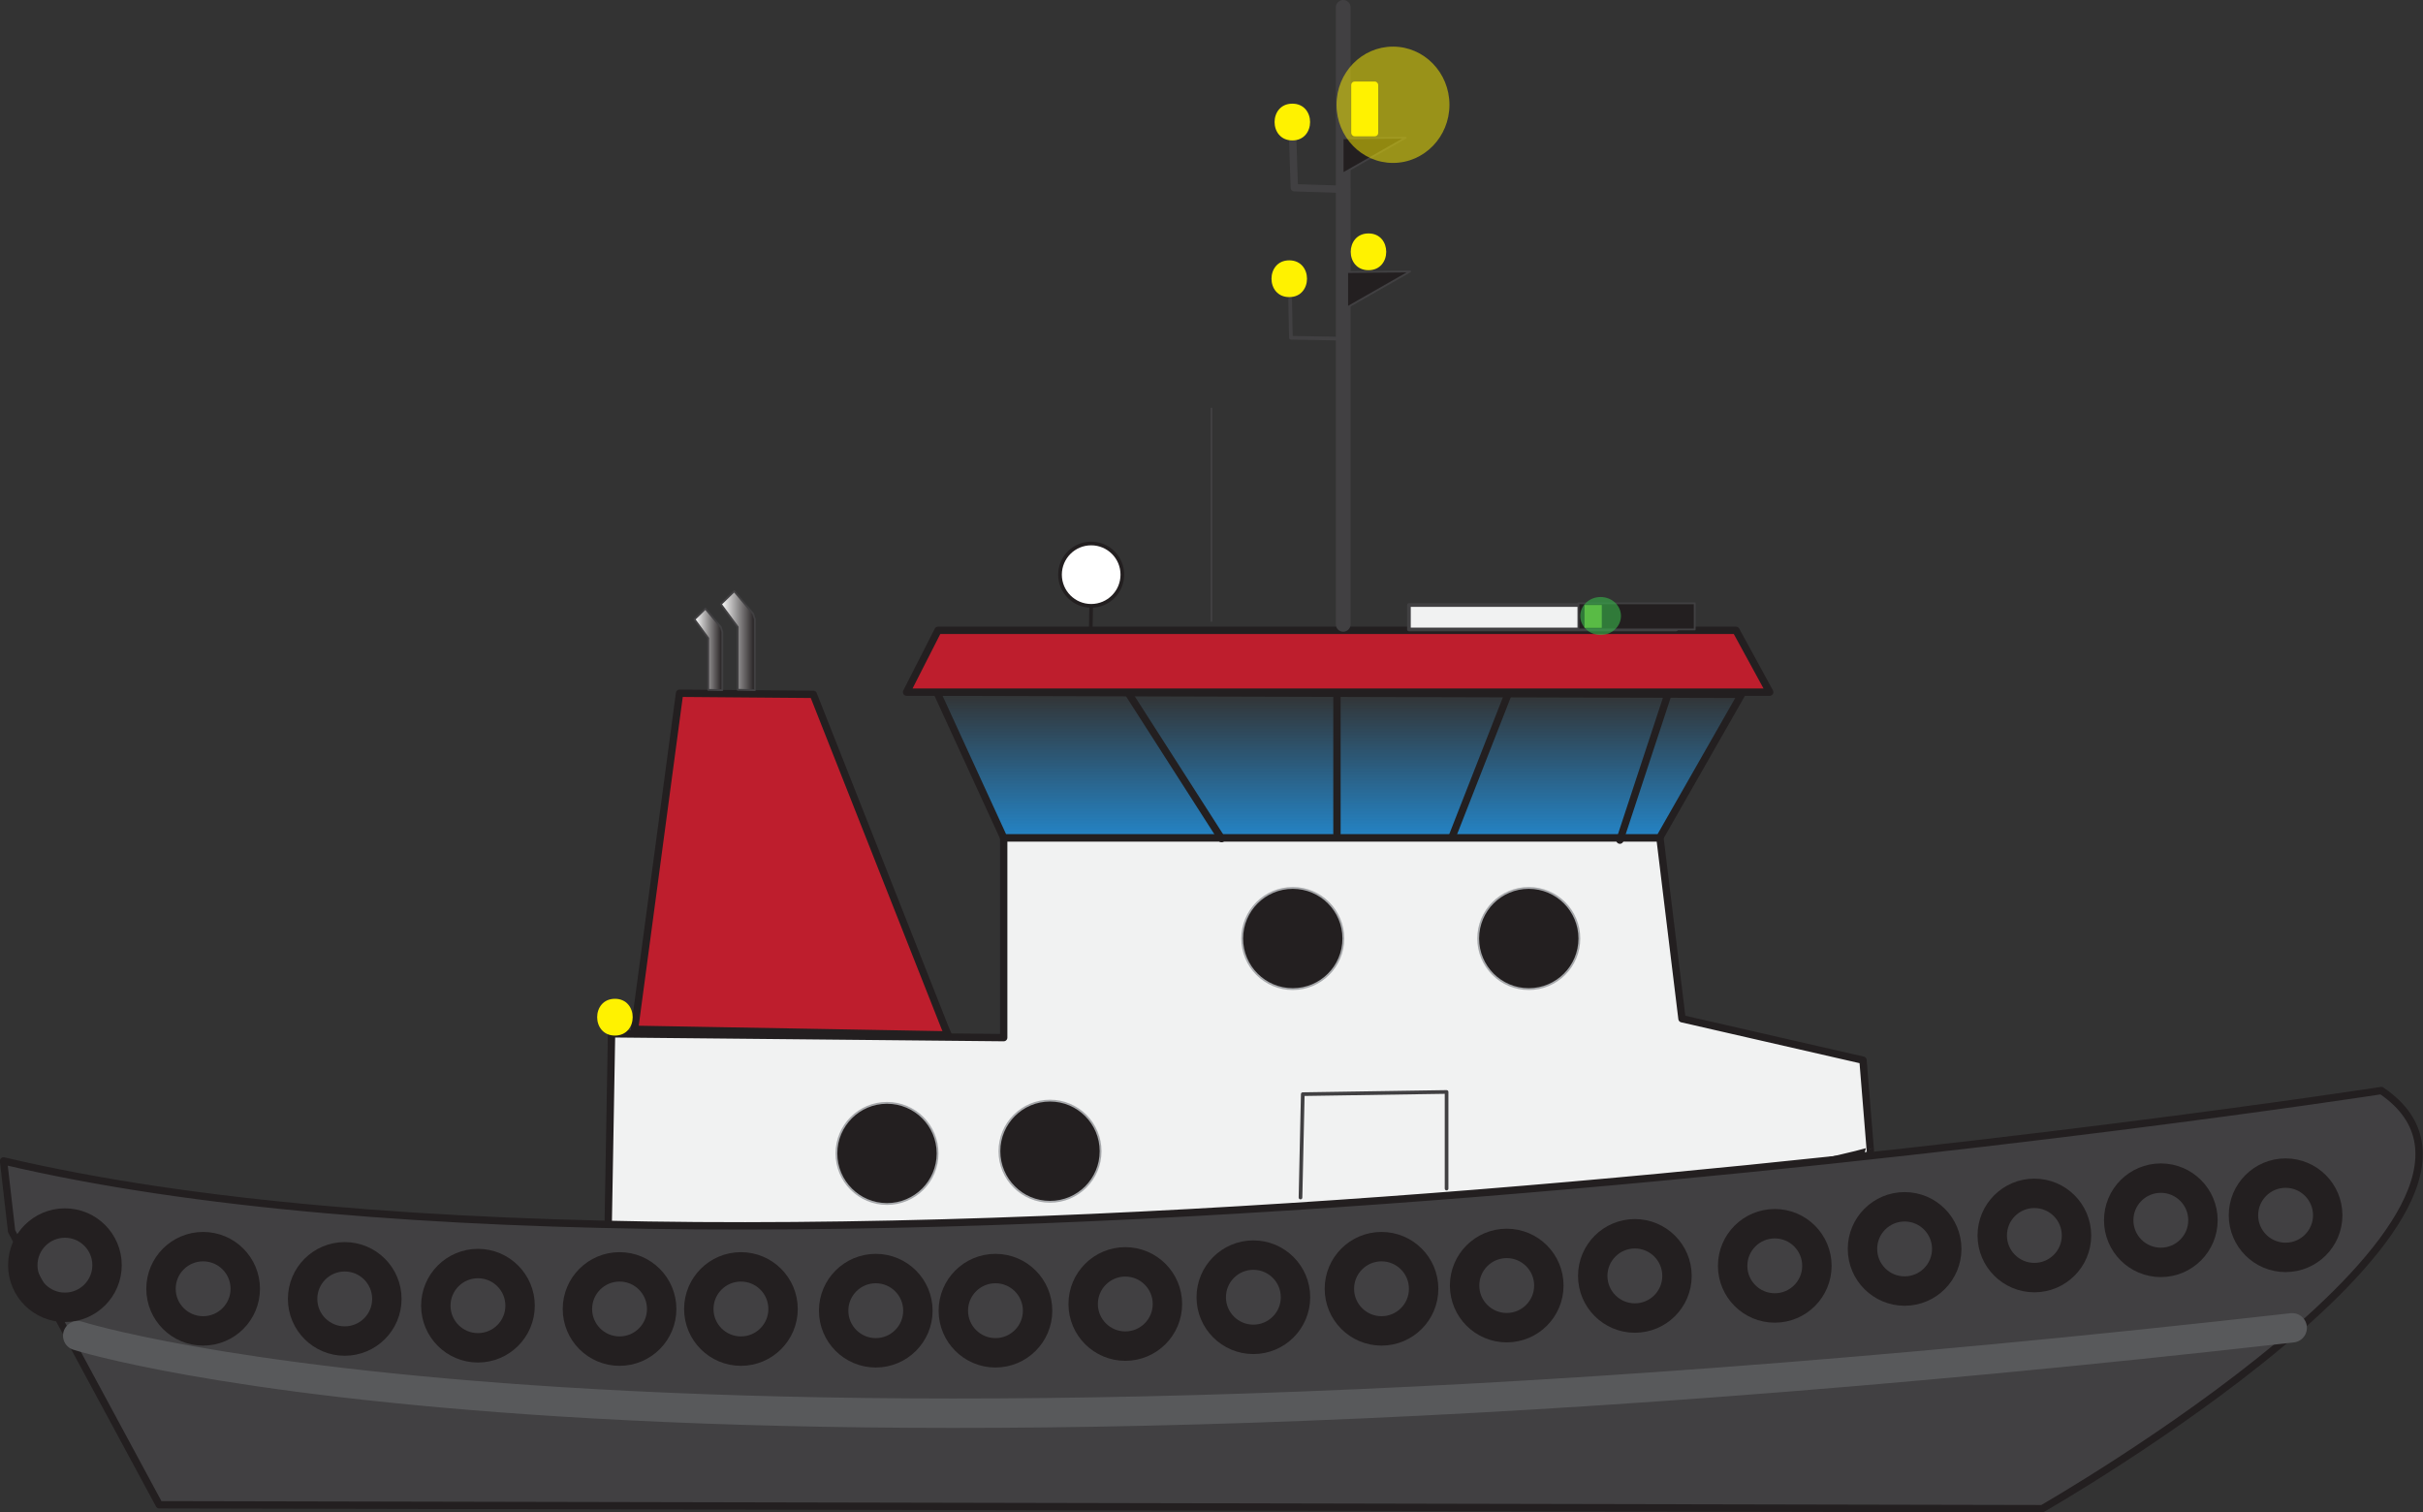 <svg id="Layer_1" data-name="Layer 1" xmlns="http://www.w3.org/2000/svg" xmlns:xlink="http://www.w3.org/1999/xlink" viewBox="0 0 329.57 205.71"><rect x="0" y="0" width="329.57" height="205.71" fill="#333333" stroke="none"/><defs><style>.cls-1,.cls-16{fill:#f1f2f2;}.cls-1,.cls-2,.cls-21,.cls-3,.cls-4,.cls-5,.cls-7{stroke:#231f20;}.cls-1,.cls-10,.cls-11,.cls-12,.cls-13,.cls-14,.cls-15,.cls-16,.cls-2,.cls-3,.cls-4,.cls-5,.cls-6,.cls-7,.cls-8,.cls-9{stroke-linecap:round;stroke-linejoin:round;}.cls-2{fill:#414042;}.cls-3{fill:url(#Fading_Sky);}.cls-12,.cls-13,.cls-15,.cls-4,.cls-7,.cls-8,.cls-9{fill:none;}.cls-5{fill:#be1e2d;}.cls-14,.cls-6{fill:#231f20;}.cls-6{stroke:#a7a9ac;}.cls-10,.cls-11,.cls-14,.cls-15,.cls-6{stroke-width:0.25px;}.cls-7,.cls-8{stroke-width:4px;}.cls-8{stroke:#58595b;}.cls-10,.cls-11,.cls-12,.cls-13,.cls-14,.cls-15,.cls-16,.cls-9{stroke:#414042;}.cls-16,.cls-21,.cls-9{stroke-width:0.5px;}.cls-10{fill:url(#White_Black);}.cls-11{fill:url(#White_Black-2);}.cls-12{stroke-width:2px;}.cls-17{fill:#8dc63f;}.cls-18{fill:#39b54a;opacity:0.61;}.cls-19,.cls-20{fill:#fff200;}.cls-20{opacity:0.5;}.cls-21{fill:#fff;stroke-miterlimit:10;}</style><linearGradient id="Fading_Sky" x1="182.16" y1="113.95" x2="182.16" y2="94.14" gradientUnits="userSpaceOnUse"><stop offset="0" stop-color="#2484c6"/><stop offset="1" stop-color="#2484c6" stop-opacity="0"/></linearGradient><linearGradient id="White_Black" x1="94.46" y1="88.32" x2="98.24" y2="88.32" gradientUnits="userSpaceOnUse"><stop offset="0" stop-color="#fff"/><stop offset="1" stop-color="#231f20"/></linearGradient><linearGradient id="White_Black-2" x1="98.05" y1="87.14" x2="102.68" y2="87.14" xlink:href="#White_Black"/></defs><path class="cls-1" d="M133.89,282.64l.51-29.13,53.34.52V226.85H277L280,251.46l24.62,5.64,1,12.31S266.71,281.62,133.89,282.64Z" transform="translate(-51.22 -112.9)"/><path class="cls-2" d="M52.8,280.37l20.08,37.2L329,318.1s70.54-40.39,46.12-56.87c0,0-219.77,34-323.42,9.57Z" transform="translate(-51.22 -112.9)"/><polygon class="cls-3" points="136.52 113.95 127.43 94.14 236.88 94.44 225.75 113.95 136.52 113.95"/><line class="cls-4" x1="153.53" y1="94.36" x2="166.15" y2="114.06"/><line class="cls-4" x1="181.85" y1="93.83" x2="181.85" y2="113.4"/><line class="cls-4" x1="205.22" y1="94.16" x2="197.53" y2="113.79"/><line class="cls-4" x1="226.8" y1="94.63" x2="220.33" y2="114.27"/><polygon class="cls-5" points="86.31 140 92.43 94.29 110.62 94.44 128.5 139.69 128.96 140.76 86.31 140"/><polygon class="cls-5" points="123.31 94.14 127.59 85.73 236.12 85.73 240.71 94.14 123.31 94.14"/><circle class="cls-6" cx="120.65" cy="156.88" r="6.88"/><circle class="cls-6" cx="142.82" cy="156.58" r="6.88"/><circle class="cls-6" cx="175.84" cy="127.65" r="6.88"/><circle class="cls-6" cx="207.94" cy="127.65" r="6.88"/><circle class="cls-7" cx="187.91" cy="175.29" r="5.73"/><circle class="cls-7" cx="170.48" cy="176.44" r="5.73"/><circle class="cls-7" cx="153.06" cy="177.36" r="5.73"/><circle class="cls-7" cx="135.4" cy="178.27" r="5.73"/><circle class="cls-7" cx="119.12" cy="178.27" r="5.73"/><circle class="cls-7" cx="100.78" cy="178.04" r="5.73"/><circle class="cls-7" cx="84.27" cy="178.04" r="5.73"/><circle class="cls-7" cx="65.01" cy="177.59" r="5.73"/><circle class="cls-7" cx="46.89" cy="176.67" r="5.73"/><circle class="cls-7" cx="8.83" cy="172.08" r="5.73"/><circle class="cls-7" cx="27.63" cy="175.29" r="5.73"/><circle class="cls-7" cx="204.94" cy="174.85" r="5.73"/><circle class="cls-7" cx="222.37" cy="173.54" r="5.73"/><circle class="cls-7" cx="259.06" cy="169.87" r="5.73"/><circle class="cls-7" cx="276.71" cy="168.04" r="5.73"/><circle class="cls-7" cx="293.91" cy="165.97" r="5.73"/><circle class="cls-7" cx="310.88" cy="165.29" r="5.73"/><circle class="cls-7" cx="241.4" cy="172.17" r="5.73"/><path class="cls-8" d="M61.79,294.57S138.07,319,363,293.5" transform="translate(-51.22 -112.9)"/><polyline class="cls-9" points="176.89 162.88 177.2 148.82 196.76 148.52 196.76 161.66"/><polygon class="cls-10" points="96.33 93.83 96.33 86.8 94.46 84.24 95.95 82.78 98.05 85.31 98.24 85.92 98.24 93.87 96.33 93.83"/><polygon class="cls-11" points="100.34 93.82 100.34 85.28 98.05 82.18 99.87 80.41 102.44 83.48 102.67 84.22 102.67 93.87 100.34 93.82"/><line class="cls-12" x1="182.7" y1="1" x2="182.7" y2="84.92"/><polyline class="cls-13" points="183.16 25.76 176.05 25.54 175.82 18.66"/><polygon class="cls-14" points="182.62 18.81 191.19 18.73 182.62 23.62 182.62 18.81"/><polygon class="cls-14" points="183.24 37 191.8 36.92 183.24 41.81 183.24 37"/><path class="cls-15" d="M216,168.47v28.89" transform="translate(-51.22 -112.9)"/><polyline class="cls-9" points="182.24 46.06 175.59 45.94 175.48 40.67"/><rect class="cls-16" x="191.64" y="82.29" width="36.34" height="3.32"/><rect class="cls-14" x="214.69" y="82.06" width="15.82" height="3.55"/><rect class="cls-17" x="215.52" y="82.29" width="2.35" height="3.1"/><ellipse class="cls-18" cx="217.71" cy="83.78" rx="2.77" ry="2.58"/><rect class="cls-19" x="183.79" y="11.09" width="3.67" height="7.45" rx="0.46"/><ellipse class="cls-20" cx="189.47" cy="14.25" rx="7.68" ry="7.91"/><path class="cls-19" d="M226.58,153.31c3.22,0,3.22-5,0-5s-3.22,5,0,5Z" transform="translate(-51.22 -112.9)"/><path class="cls-19" d="M227,132c3.22,0,3.22-5,0-5s-3.22,5,0,5Z" transform="translate(-51.22 -112.9)"/><path class="cls-19" d="M237.36,149.65c3.21,0,3.22-5,0-5s-3.23,5,0,5Z" transform="translate(-51.22 -112.9)"/><path class="cls-19" d="M134.86,253.75c3.22,0,3.22-5,0-5s-3.22,5,0,5Z" transform="translate(-51.22 -112.9)"/><circle class="cls-21" cx="148.42" cy="78.16" r="4.24"/><line class="cls-21" x1="148.42" y1="82.4" x2="148.36" y2="85.67"/></svg>